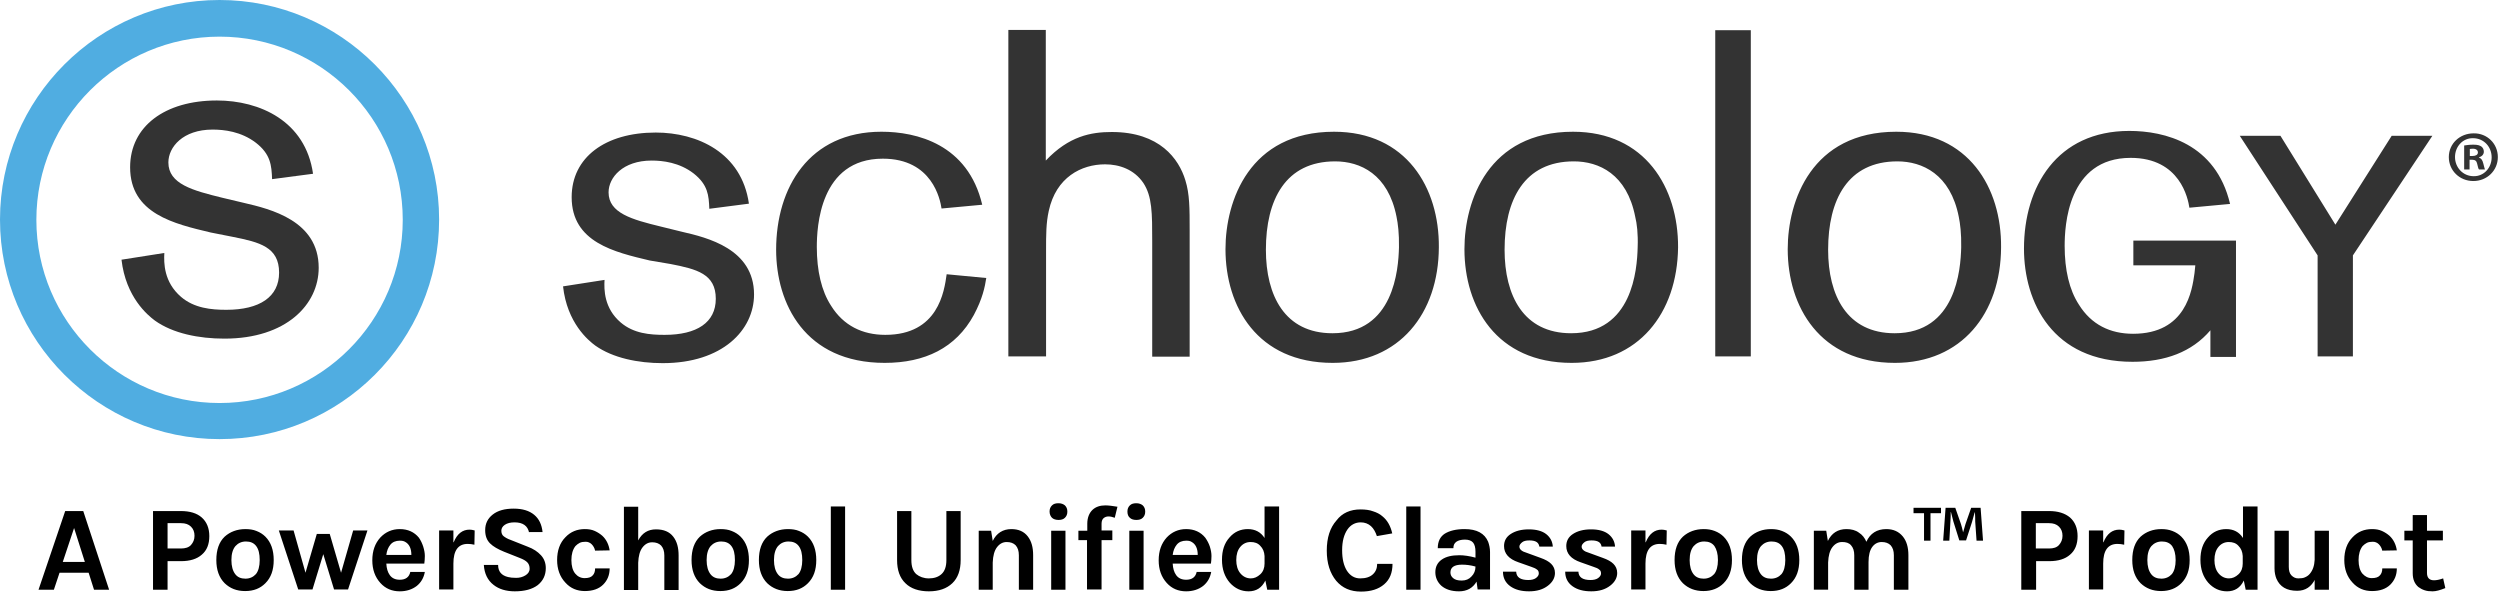 <svg id="logo" viewBox="0 0 928 220">
    <g fill-rule="nonzero">
        <path d="M81.5 163C36.6 163 0 126.4 0 81.5S36.6 0 81.5 0 163 36.6 163 81.5c0 45-36.5 81.5-81.5 81.5zm0-149.4c-37.5 0-68 30.5-68 68s30.5 68 68 68 68-30.5 68-68c0-37.6-30.5-68-68-68z" fill="#50ade1"></path>
        <path d="M78.2 86.3c-13.4-3.2-29.9-6.9-29.9-24.2 0-15.2 12.9-24.8 32.2-24.8 15.9 0 32.9 7.6 35.7 27.2l-15.2 2c-.2-5.1-.5-9.2-6-13.5-5.5-4.2-11.8-4.9-16.1-4.9-11 0-16.4 6.5-16.4 12.2 0 8 9 10.4 20 13.1l8 1.9c9.9 2.3 27.8 6.6 27.8 24.1 0 13.6-12 26.3-35 26.3-9.4 0-19.1-1.9-25.8-6.7-2.7-2-10.8-8.7-12.4-22.6L61 93.9c-.2 3.7-.2 10.8 6.2 16.3 4.9 4.2 11.2 4.8 16.8 4.8 12.4 0 19.6-4.8 19.6-13.8 0-9.5-7.2-11.3-17.3-13.3l-8.1-1.6z" fill="#333"></path>
    </g>
    <g fill="#333" fill-rule="nonzero">
        <path d="M814.9 98.5h-23v-9.2H830v43.2h-9.5v-10s1.5-1.8 0 .1c-6.9 8.1-16.8 11.7-28.9 11.7-29.7 0-40.3-22.1-40.3-42 0-23 12.2-43.7 39.1-43.7 13 0 32.1 4.6 37.4 27.1l-15.1 1.4c-.5-3.3-3.4-18.5-21.8-18.5-23.5 0-24.5 25.5-24.5 32.7 0 8.8 1.7 16.3 5.3 21.8 4.6 7.4 11.6 10.8 20.1 10.8 19.7 0 21.9-16.1 22.8-22.5l.3-2.9zM241.2 96.7c-13-3.1-29-6.7-29-23.5 0-14.8 12.5-24 31.2-24 15.4 0 31.9 7.4 34.6 26.4l-14.7 1.9c-.2-5-.5-8.9-5.8-13.1-5.3-4.1-11.5-4.8-15.6-4.8-10.7 0-16 6.3-16 11.8 0 7.7 8.7 10.1 19.4 12.7L253 86c9.6 2.2 26.9 6.4 26.9 23.3 0 13.2-11.7 25.5-33.9 25.5-9.1 0-18.5-1.9-25-6.5-2.6-1.9-10.5-8.4-12-22l15.4-2.4c-.2 3.6-.2 10.5 6 15.8 4.8 4.1 10.8 4.6 16.3 4.6 12 0 19-4.6 19-13.4 0-9.2-7-11-16.8-12.9l-7.7-1.3zM366.1 103.2c-.5 3.3-1.4 7.7-4.6 13.7-6.7 12.3-18.2 17.8-33.1 17.8-29.7 0-40.3-22.1-40.3-42 0-23 12.2-43.8 39.1-43.8 13 0 32.1 4.6 37.4 27.1l-15.1 1.4c-.5-3.3-3.4-18.5-21.8-18.5-23.5 0-24.5 25.6-24.5 32.8 0 8.7 1.7 16.3 5.3 21.8 4.6 7.4 11.7 10.8 20.1 10.8 19.7 0 21.9-16.1 22.8-22.5l14.7 1.4zM374.3 11.1h13.9v48.5C396.8 50.5 405 49 412.7 49c17.8 0 24.9 10 27.3 17.9 1.6 5.1 1.6 10.5 1.6 18.5v47h-13.9V89.7c0-10.6 0-16.8-3.3-21.8-3.4-5-8.9-6.9-14.2-6.9-8.8 0-18.2 4.8-20.9 17.3-1 4.5-1 8.8-1 14.7v39.3h-14V11.1zM494.7 134.7c-28 0-39.8-20.9-39.8-42.2 0-18 8.9-43.6 40.3-43.6 26.8 0 39.1 20.8 38.9 42.9-.1 24.6-14.7 42.9-39.4 42.9zm23.7-54.2c-3.1-15.9-13.5-20.6-22.8-20.6-18.4 0-25.7 14.2-25.7 32.8 0 17 7 31 24.7 31 22.8 0 24.5-23.7 24.7-31.9.1-5.1-.4-8.9-.9-11.3zM583.4 134.7c-28 0-39.8-20.9-39.8-42.2 0-18 8.9-43.6 40.3-43.6 26.8 0 39.1 20.8 39 42.9-.3 24.6-14.8 42.9-39.5 42.9zM607 80.5c-3.1-15.9-13.5-20.6-22.8-20.6-18.4 0-25.7 14.2-25.7 32.8 0 17 7 31 24.7 31 22.8 0 24.5-23.7 24.7-31.9.2-5.1-.3-8.9-.9-11.3zM636.7 11.2h13.2v121.1h-13.2zM703.4 134.7c-27.9 0-39.8-20.9-39.8-42.2 0-18 8.9-43.6 40.3-43.6 26.8 0 39.1 20.8 38.9 42.9-.1 24.6-14.7 42.9-39.4 42.9zm23.7-54.2c-3.1-15.9-13.6-20.6-22.8-20.6-18.4 0-25.7 14.2-25.7 32.8 0 17 7 31 24.7 31 22.8 0 24.5-23.7 24.7-31.9.1-5.1-.4-8.9-.9-11.3zM900.8 50.4h-13l-20.9 33-20.4-33h-15.1l28.9 44.4v37.5h13.1V94.8l29.5-44.4h-2.1zM927.2 58.3c0 5-4 8.9-9.1 8.9s-9.1-3.9-9.1-8.9 4.1-8.8 9.2-8.8c5-.1 9 3.8 9 8.8zm-15.9 0c0 3.9 3 7.1 6.9 7.1 3.8.1 6.7-3.1 6.7-7s-2.9-7.1-6.9-7.1c-3.8-.1-6.7 3.1-6.7 7zm5.4 4.6h-2V54c.8-.1 1.9-.3 3.4-.3 1.7 0 2.4.3 3 .7.5.4.9 1 .9 1.9 0 1.1-.8 1.8-1.8 2.1v.1c.9.3 1.3 1 1.6 2.2.3 1.3.5 1.8.6 2.2h-2.2c-.3-.3-.4-1.1-.7-2.2-.2-.9-.7-1.4-1.8-1.4h-1v3.6zm.1-5h1c1.1 0 2-.4 2-1.3 0-.8-.6-1.4-1.9-1.4-.5 0-.9.1-1.1.1v2.6z"></path>
    </g>
    <path d="M24.2 189.7h6.7l9.6 29.2h-5.6l-2-6.3H22.1l-2.1 6.3h-5.7l9.9-29.2zm-.9 18.9h8.2l-4-12.6-4.2 12.6zM74.9 192.1c1.8 1.6 2.8 3.9 2.8 6.9 0 3-.9 5.3-2.8 6.9-1.8 1.6-4.4 2.4-7.7 2.4h-5v10.6h-5.4v-29.2h10.3c3.4 0 6 .8 7.8 2.4zm-7.7 11.5c1.6 0 2.9-.4 3.7-1.3.8-.9 1.3-2 1.3-3.4s-.4-2.5-1.3-3.4c-.9-.9-2.1-1.3-3.7-1.3h-5v9.4h5zM91.1 196.4c1.5 0 2.9.2 4.1.7 1.3.5 2.4 1.2 3.3 2.1 2.1 2.1 3.1 5 3.1 8.7 0 3.7-1 6.5-3.1 8.6-1.9 1.9-4.3 2.9-7.5 2.9s-5.6-1-7.6-2.9c-2.1-2.1-3.1-5-3.1-8.6 0-3.8 1-6.7 3.1-8.7 2-1.8 4.6-2.8 7.7-2.8zm5.3 11.5c0-2.3-.4-4-1.3-5.2-.9-1.2-2.2-1.7-3.8-1.7-1.6 0-2.9.6-3.9 1.7-1 1.2-1.5 2.9-1.5 5.2 0 2.3.5 4 1.4 5.2.9 1.2 2.2 1.7 3.8 1.7 1.6 0 2.9-.6 3.9-1.7.9-1.1 1.4-2.9 1.4-5.2zM109 197l4.4 15.6 4.2-14.4h4.8l4.2 14.4 4.5-15.7h5.3l-7.2 21.9H124l-4-13.1-4 13.1h-5.3l-7.2-21.9h5.5v.1zM157.1 202.9c.4 1.3.6 2.4.6 3.5s-.1 2-.2 2.8h-14.1c.1 1.8.5 3.2 1.3 4.3.8 1.1 2 1.7 3.7 1.7 2.2 0 3.5-1 3.9-2.9h5.4c-.4 2.2-1.4 3.9-3 5.2-1.7 1.3-3.8 2-6.3 2-2.9 0-5.3-1-7.2-3.1-2-2.2-3-5-3-8.4 0-3.5 1-6.3 3-8.5 1.9-2 4.3-3.1 7.2-3.1 3 0 5.4 1.1 7.1 3.2.7 1 1.2 2.1 1.6 3.3zm-8.7-2.2c-1.5 0-2.7.5-3.5 1.5-.8 1-1.3 2.2-1.5 3.8h9.3c0-2.4-.8-4-2.2-4.8-.6-.4-1.3-.5-2.1-.5zM168.4 201.3c1.3-3.2 3.3-4.7 5.9-4.7.5 0 1.2.1 1.9.3l-.1 5.3c-.8-.2-1.7-.3-2.5-.3-3.5 0-5.3 2.4-5.3 7.3v9.6H163v-21.9h5.3v4.4h.1zM196.4 197.7c-.5-2.5-2.3-3.8-5.4-3.8-1.5 0-2.7.3-3.6.9-.9.6-1.3 1.4-1.3 2.2 0 .9.3 1.6.8 2 .5.4 1.4 1 2.6 1.4l6.3 2.5c2.2.8 3.8 1.9 5 3.2 1.2 1.3 1.8 2.9 1.8 4.8 0 2.6-1 4.7-3 6.3-2 1.5-4.8 2.3-8.5 2.3-3.2 0-5.9-.8-7.9-2.4-2.2-1.7-3.4-4.2-3.6-7.4h5.3c0 2.4 1.2 3.9 3.7 4.5.8.2 1.7.3 3 .3s2.4-.3 3.4-.9c1-.6 1.6-1.4 1.6-2.5 0-1-.3-1.8-.9-2.4-.6-.6-1.5-1.1-2.8-1.6l-5.8-2.3c-2.2-.9-4-1.9-5.2-3.1-1.2-1.2-1.8-2.8-1.8-4.9 0-2.4.9-4.3 2.8-5.8s4.5-2.2 7.8-2.2 5.8.8 7.6 2.3c1.8 1.5 2.8 3.6 3.1 6.4h-5v.2zM217.1 196.4c1.4 0 2.6.2 3.7.7 1.1.5 2 1.1 2.8 1.8 1.5 1.4 2.4 3.3 2.7 5.4l-5.4.1c-.2-1-.7-1.8-1.3-2.4-.6-.6-1.4-.9-2.2-.9-.8 0-1.6.1-2.2.4-.6.3-1.1.7-1.6 1.2-1 1.3-1.5 3-1.5 5.2s.5 3.9 1.4 5c.9 1.1 2.1 1.7 3.5 1.7s2.4-.3 3-1c.6-.6.9-1.5.9-2.6h5.4c0 2.4-.8 4.4-2.4 6-1.6 1.6-3.9 2.4-6.8 2.4s-5.3-1-7.2-3.1c-2.1-2.2-3.1-5.1-3.1-8.4 0-3.5 1-6.4 3.1-8.5 1.9-2 4.3-3 7.2-3zM236.9 200.6c1.5-2.8 3.7-4.1 6.6-4.1 2.9 0 5 .9 6.4 2.7 1.4 1.8 2 4.1 2 7V219h-5.3v-12.8c0-1.6-.4-2.8-1.2-3.7-.8-.8-1.9-1.2-3.3-1.2s-2.6.6-3.6 1.9c-1 1.3-1.5 3.2-1.6 5.7V219h-5.3v-30.9h5.3v12.5zM267.5 196.4c1.5 0 2.9.2 4.1.7 1.3.5 2.4 1.2 3.3 2.1 2.1 2.1 3.1 5 3.1 8.7 0 3.7-1 6.5-3.1 8.6-1.9 1.9-4.3 2.9-7.5 2.9s-5.6-1-7.6-2.9c-2.1-2.1-3.1-5-3.1-8.6 0-3.8 1-6.7 3.1-8.7 2-1.8 4.6-2.8 7.7-2.8zm5.3 11.5c0-2.3-.4-4-1.3-5.2-.9-1.2-2.2-1.7-3.8-1.7-1.6 0-2.9.6-3.9 1.7-1 1.2-1.5 2.9-1.5 5.2 0 2.3.5 4 1.4 5.2.9 1.2 2.2 1.7 3.8 1.7 1.6 0 2.9-.6 3.9-1.7.9-1.1 1.4-2.9 1.4-5.2zM292.5 196.4c1.5 0 2.9.2 4.1.7 1.3.5 2.4 1.2 3.3 2.1 2.1 2.1 3.1 5 3.1 8.7 0 3.7-1 6.5-3.1 8.6-1.9 1.9-4.3 2.9-7.5 2.9-3.1 0-5.6-1-7.6-2.9-2.1-2.1-3.1-5-3.1-8.6 0-3.8 1-6.7 3.1-8.7 2-1.8 4.6-2.8 7.7-2.8zm5.3 11.5c0-2.3-.4-4-1.3-5.2-.9-1.2-2.2-1.7-3.8-1.7-1.6 0-2.9.6-3.9 1.7-1 1.2-1.5 2.9-1.5 5.2 0 2.3.5 4 1.4 5.2.9 1.2 2.2 1.7 3.8 1.7 1.6 0 2.9-.6 3.9-1.7.9-1.1 1.4-2.9 1.4-5.2zM308.4 188h5.3v30.9h-5.3zM338.3 189.7v18.2c0 2.4.6 4.1 1.8 5.2 1.2 1 2.8 1.6 4.7 1.6 1.9 0 3.5-.5 4.7-1.6 1.2-1.1 1.8-2.8 1.8-5.2v-18.2h5.3v18.2c0 3.7-1 6.6-3.1 8.6s-5 3-8.7 3c-3.7 0-6.7-1-8.7-3-2.1-2-3.1-4.9-3.1-8.6v-18.2h5.3zM368.5 200.8c1.4-2.9 3.8-4.4 6.9-4.4 2.7 0 4.7.9 6.1 2.7 1.4 1.8 2 4.1 2 7v12.8h-5.3v-12.8c0-1.6-.4-2.8-1.2-3.7-.8-.8-1.9-1.2-3.3-1.2s-2.6.6-3.6 1.9c-1 1.3-1.5 3.2-1.6 5.7v10.1h-5.2V197h4.6l.6 3.8zM389.6 189.9c0-1 .3-1.7.9-2.3.6-.6 1.4-.8 2.4-.8s1.8.3 2.4.8c.6.6.9 1.3.9 2.3 0 1-.3 1.7-.9 2.3-.6.6-1.4.8-2.4.8s-1.9-.3-2.4-.8-.9-1.3-.9-2.3zm.6 7.1h5.3v21.9h-5.3V197zM400.4 197h3.2v-2.6c0-2.2.7-4 2-5.2 1.2-1.1 2.8-1.6 4.7-1.6 1.2 0 2.7.2 4.5.5l-1 4.1c-.8-.3-1.6-.5-2.3-.5-.7 0-1.3.2-1.8.6-.5.4-.8 1.1-.8 2.1v2.5h4v3.6h-4v18.3h-5.4v-18.3h-3.2V197h.1zM418.5 189.9c0-1 .3-1.7.9-2.3.6-.6 1.4-.8 2.4-.8s1.8.3 2.4.8c.6.6.9 1.3.9 2.3 0 1-.3 1.7-.9 2.3-.6.6-1.4.8-2.4.8-1.1 0-1.9-.3-2.4-.8-.6-.5-.9-1.3-.9-2.3zm.7 7.1h5.3v21.9h-5.3V197zM449.1 202.9c.4 1.3.6 2.4.6 3.5s-.1 2-.2 2.8h-14.2c.1 1.8.5 3.2 1.3 4.3.8 1.1 2 1.7 3.7 1.7 2.2 0 3.5-1 3.9-2.9h5.4c-.4 2.2-1.4 3.9-3 5.2-1.7 1.3-3.8 2-6.3 2-2.9 0-5.3-1-7.2-3.1-2-2.2-3-5-3-8.4 0-3.5 1-6.3 3-8.5 1.9-2 4.3-3.1 7.2-3.1 3 0 5.4 1.1 7.1 3.2.7 1 1.3 2.1 1.7 3.3zm-8.8-2.2c-1.5 0-2.7.5-3.5 1.5-.8 1-1.3 2.2-1.5 3.8h9.3c0-2.4-.8-4-2.2-4.8-.6-.4-1.2-.5-2.1-.5zM469.7 215.5c-1.3 2.7-3.4 4-6.2 4-2.8 0-5.1-1.1-7-3.2-1.9-2.2-2.9-5-2.9-8.5s.9-6.2 2.8-8.3c1.8-2.1 4.1-3.1 6.8-3.1s4.8 1.1 6.2 3.3V188h5.4v30.9h-4.4l-.7-3.4zm-5.5-14.3c-1.5 0-2.8.6-3.8 1.8-1 1.2-1.5 2.8-1.5 4.9 0 2 .5 3.7 1.5 4.9 1 1.2 2.3 1.9 3.9 1.9 1.3 0 2.4-.5 3.5-1.5s1.6-2.4 1.6-4v-2.8c-.1-1.6-.6-2.8-1.6-3.8-.9-1-2.1-1.4-3.6-1.4zM505 189.1c1.8 0 3.4.2 4.7.7 1.3.4 2.5 1 3.4 1.8 1.9 1.5 3.1 3.7 3.7 6.4l-5.7 1c-.5-1.5-1.2-2.8-2.2-3.7-1-.9-2.3-1.4-3.8-1.4-2 0-3.7.9-4.9 2.6-1.3 1.9-2 4.4-2 7.7s.6 5.8 1.8 7.7c1.2 1.8 2.8 2.8 4.9 2.8 2.1 0 3.6-.5 4.7-1.5s1.6-2.3 1.6-3.9h5.7c0 3.3-1 5.8-3.1 7.6-2.1 1.8-4.9 2.7-8.6 2.7-3.9 0-6.9-1.3-9.2-4-2.3-2.8-3.5-6.5-3.5-11.2 0-4.8 1.2-8.5 3.6-11.2 2.1-2.8 5.2-4.1 8.9-4.1zM522 188h5.3v30.9H522zM541.7 206.1c1.7 0 3.8.3 6 .9v-2.2c0-1.5-.3-2.7-.9-3.4-.6-.7-1.6-1.1-3-1.1s-2.5.3-3.2.8c-.8.6-1.1 1.3-1.1 2.4h-5.8c0-2.5.9-4.3 2.6-5.4 1.8-1.1 4.2-1.7 7.4-1.7 4.5 0 7.4 1.6 8.7 4.7.4 1.1.7 2.4.7 3.8v13.9h-4.6l-.4-2.9c-1.4 2.4-3.6 3.6-6.5 3.6-2.8 0-5-.7-6.6-2.1-1.4-1.3-2.2-3-2.2-5s.8-3.6 2.4-4.7c1.6-1.1 3.7-1.6 6.5-1.6zm6 4.2c-1.8-.5-3.4-.7-5-.7-2.9 0-4.3 1-4.3 2.9 0 .8.3 1.5 1 2.1.7.6 1.7.9 3.2.9 1.5 0 2.7-.5 3.6-1.5 1-1 1.5-2.2 1.5-3.7zM562.8 212.2c.1 2.1 1.6 3.1 4.5 3.1 1.1 0 2.1-.2 2.8-.7.7-.5 1.1-1.1 1.1-1.7 0-.7-.2-1.2-.7-1.5-.5-.4-1.2-.7-2.1-1l-4.8-1.7c-3.5-1.2-5.3-3.2-5.3-6 0-1.9.8-3.4 2.5-4.5s3.9-1.7 6.7-1.7c2.8 0 5 .6 6.5 1.8 1.5 1.2 2.3 2.8 2.4 4.6h-5c-.1-.7-.4-1.3-1-1.7-.6-.4-1.5-.6-2.7-.6-1.2 0-2.1.2-2.7.7-.6.5-1 1-1 1.6 0 1 .9 1.8 2.7 2.3l5.2 1.9c1.7.6 3 1.3 3.9 2.2.9.9 1.4 2 1.4 3.4 0 1.8-.9 3.4-2.6 4.7-1.8 1.4-4.1 2.1-7 2.1-2.9 0-5.2-.6-7-1.9-1.8-1.3-2.7-3.1-2.7-5.4h4.9zM585.9 212.2c.1 2.1 1.6 3.1 4.5 3.1 1.1 0 2.1-.2 2.8-.7.7-.5 1.1-1.1 1.1-1.7 0-.7-.2-1.2-.7-1.5-.4-.4-1.2-.7-2.1-1l-4.8-1.7c-3.5-1.2-5.3-3.2-5.3-6 0-1.9.8-3.4 2.5-4.5s3.9-1.7 6.7-1.7c2.8 0 5 .6 6.5 1.8 1.5 1.2 2.3 2.8 2.4 4.6h-5c-.1-.7-.4-1.3-1-1.7-.6-.4-1.5-.6-2.7-.6-1.2 0-2.1.2-2.7.7-.6.5-1 1-1 1.6 0 1 .9 1.8 2.7 2.3l5.2 1.9c1.7.6 3 1.3 3.9 2.2.9.9 1.4 2 1.4 3.4 0 1.8-.9 3.4-2.6 4.7-1.8 1.4-4.1 2.1-7 2.1-2.9 0-5.2-.6-7-1.9-1.8-1.3-2.7-3.1-2.7-5.4h4.9zM610.9 201.3c1.3-3.2 3.3-4.7 5.9-4.7.5 0 1.2.1 1.9.3l-.1 5.3c-.8-.2-1.7-.3-2.5-.3-3.5 0-5.3 2.4-5.3 7.3v9.6h-5.3v-21.9h5.3v4.4h.1zM632.4 196.4c1.5 0 2.8.2 4.1.7 1.3.5 2.4 1.2 3.3 2.1 2.1 2.1 3.1 5 3.1 8.7 0 3.7-1 6.5-3.1 8.6-1.9 1.9-4.4 2.9-7.5 2.9-3.1 0-5.6-1-7.6-2.9-2.1-2.1-3.1-5-3.1-8.6 0-3.8 1-6.7 3.1-8.7 2-1.8 4.6-2.8 7.7-2.8zm5.3 11.5c0-2.3-.5-4-1.3-5.2-.9-1.2-2.2-1.7-3.8-1.7-1.6 0-2.9.6-3.9 1.7-1 1.2-1.5 2.9-1.5 5.2 0 2.3.5 4 1.4 5.2.9 1.2 2.2 1.7 3.8 1.7 1.6 0 2.9-.6 3.9-1.7.9-1.1 1.4-2.9 1.4-5.2zM657.4 196.4c1.5 0 2.8.2 4.1.7 1.3.5 2.4 1.2 3.3 2.1 2.1 2.1 3.1 5 3.1 8.7 0 3.7-1 6.5-3.1 8.6-1.9 1.9-4.3 2.9-7.5 2.9-3.1 0-5.6-1-7.6-2.9-2.1-2.1-3.1-5-3.1-8.6 0-3.8 1-6.7 3.1-8.7 2-1.8 4.6-2.8 7.7-2.8zm5.3 11.5c0-2.3-.4-4-1.3-5.2-.9-1.2-2.2-1.7-3.8-1.7-1.6 0-2.9.6-3.9 1.7-1 1.2-1.5 2.9-1.5 5.2 0 2.3.5 4 1.4 5.2.9 1.2 2.2 1.7 3.8 1.7 1.6 0 2.9-.6 3.9-1.7.9-1.1 1.4-2.9 1.4-5.2zM692.8 201.1c1.4-3.1 3.9-4.7 7.4-4.7 2.6 0 4.6.9 6.1 2.7 1.4 1.7 2.1 4 2.1 7v12.8H703v-12.8c0-1.6-.4-2.8-1.2-3.7-.8-.8-1.9-1.2-3.3-1.2s-2.6.6-3.5 1.8c-.9 1.2-1.4 3.1-1.4 5.6v10.3h-5.3v-12.8c0-1.6-.4-2.8-1.2-3.7-.8-.9-1.9-1.2-3.3-1.2s-2.6.6-3.6 1.9c-1 1.3-1.5 3.2-1.6 5.7v10.1h-5.3V197h4.6l.6 3.8c1.4-2.9 3.7-4.4 6.9-4.4 1.8 0 3.4.4 4.6 1.3 1.3.8 2.2 2 2.8 3.4zM720.5 188.5v2h-3.9v10.2h-2.4v-10.2h-3.9v-2h10.2zm13.2 12.3l-.5-7.2c0-.9 0-2.1-.1-3.4h-.1c-.3 1.1-.7 2.5-1 3.6l-2.2 6.8h-2.5l-2.2-7c-.2-.9-.6-2.4-.9-3.5h-.1c0 1.1 0 2.3-.1 3.4l-.4 7.2h-2.3l.9-12.2h3.6l2.1 6c.3.9.5 1.8.8 3.1.3-1.1.6-2.2.9-3.1l2.1-6h3.5l.9 12.2h-2.4v.1zM768.4 192.1c1.8 1.6 2.8 3.9 2.8 6.9 0 3-.9 5.3-2.8 6.9-1.8 1.6-4.4 2.4-7.7 2.4h-4.9v10.6h-5.5v-29.2h10.3c3.3 0 5.9.8 7.8 2.4zm-7.8 11.5c1.7 0 2.9-.4 3.7-1.3.8-.9 1.3-2 1.3-3.4s-.4-2.5-1.3-3.4c-.9-.9-2.1-1.3-3.7-1.3h-4.9v9.4h4.9zM780.8 201.3c1.3-3.2 3.3-4.7 5.9-4.7.5 0 1.2.1 1.9.3l-.1 5.3c-.8-.2-1.7-.3-2.5-.3-3.5 0-5.3 2.4-5.3 7.3v9.6h-5.3v-21.9h5.3v4.4h.1zM802.3 196.4c1.5 0 2.8.2 4.1.7 1.3.5 2.4 1.2 3.3 2.1 2.1 2.1 3.1 5 3.1 8.7 0 3.7-1 6.5-3.1 8.6-1.9 1.9-4.4 2.9-7.5 2.9-3.1 0-5.6-1-7.6-2.9-2.1-2.1-3.1-5-3.1-8.6 0-3.8 1-6.7 3.1-8.7 2-1.8 4.6-2.8 7.7-2.8zm5.3 11.5c0-2.3-.5-4-1.3-5.2-.9-1.2-2.2-1.7-3.8-1.7-1.6 0-2.9.6-3.9 1.7-1 1.2-1.5 2.9-1.5 5.2 0 2.3.5 4 1.4 5.2.9 1.2 2.2 1.7 3.8 1.7 1.6 0 2.9-.6 3.9-1.7.9-1.1 1.4-2.9 1.4-5.2zM832.9 215.5c-1.3 2.7-3.4 4-6.2 4-2.8 0-5.1-1.1-7-3.2-1.9-2.2-2.9-5-2.9-8.5s.9-6.2 2.8-8.3c1.8-2.1 4.1-3.1 6.8-3.1s4.8 1.1 6.2 3.3V188h5.4v30.9h-4.4l-.7-3.4zm-5.6-14.3c-1.5 0-2.8.6-3.8 1.8-1 1.2-1.5 2.8-1.5 4.9 0 2 .5 3.7 1.5 4.9 1 1.2 2.3 1.9 3.9 1.9 1.3 0 2.4-.5 3.5-1.5s1.6-2.4 1.6-4v-2.8c-.1-1.6-.6-2.8-1.6-3.8-.9-1-2.1-1.4-3.6-1.4zM859.4 214.9c-1.4 2.9-3.6 4.4-6.7 4.4-3.9 0-6.4-1.5-7.7-4.5-.4-1-.7-2.3-.7-3.8v-14h5.3v13.4c0 1.4.3 2.5 1 3.2.7.7 1.5 1.1 2.5 1.1s1.9-.1 2.5-.4c.7-.3 1.3-.7 1.8-1.3 1.1-1.3 1.7-3 1.8-5.2V197h5.3v21.9h-5.3v-4h.2zM880.5 196.4c1.4 0 2.6.2 3.7.7 1.1.5 2 1.1 2.8 1.8 1.5 1.4 2.4 3.3 2.7 5.4l-5.4.1c-.2-1-.7-1.8-1.3-2.4-.6-.6-1.4-.9-2.2-.9-.8 0-1.6.1-2.2.4-.6.3-1.1.7-1.6 1.2-1 1.3-1.5 3-1.5 5.2s.5 3.9 1.4 5c1 1.1 2.1 1.7 3.5 1.7s2.4-.3 3-1c.6-.6.9-1.5.9-2.6h5.4c0 2.4-.8 4.4-2.4 6-1.6 1.6-3.9 2.4-6.8 2.4s-5.3-1-7.2-3.1c-2.1-2.2-3.1-5.1-3.1-8.4 0-3.5 1-6.4 3.1-8.5 1.9-2 4.3-3 7.2-3zM907.7 218.3c-2 .8-3.5 1.2-4.7 1.2-1.2 0-2.1-.1-3-.4-.9-.3-1.6-.7-2.3-1.2-1.4-1.2-2.1-2.9-2.1-5.1v-12.2h-3.1V197h3.1v-5.8h5.3v5.8h5.9v3.6h-5.9v12.1c0 1.8.9 2.7 2.6 2.7.9 0 2-.2 3.4-.7l.8 3.6z" fill-rule="nonzero"></path>
</svg>
